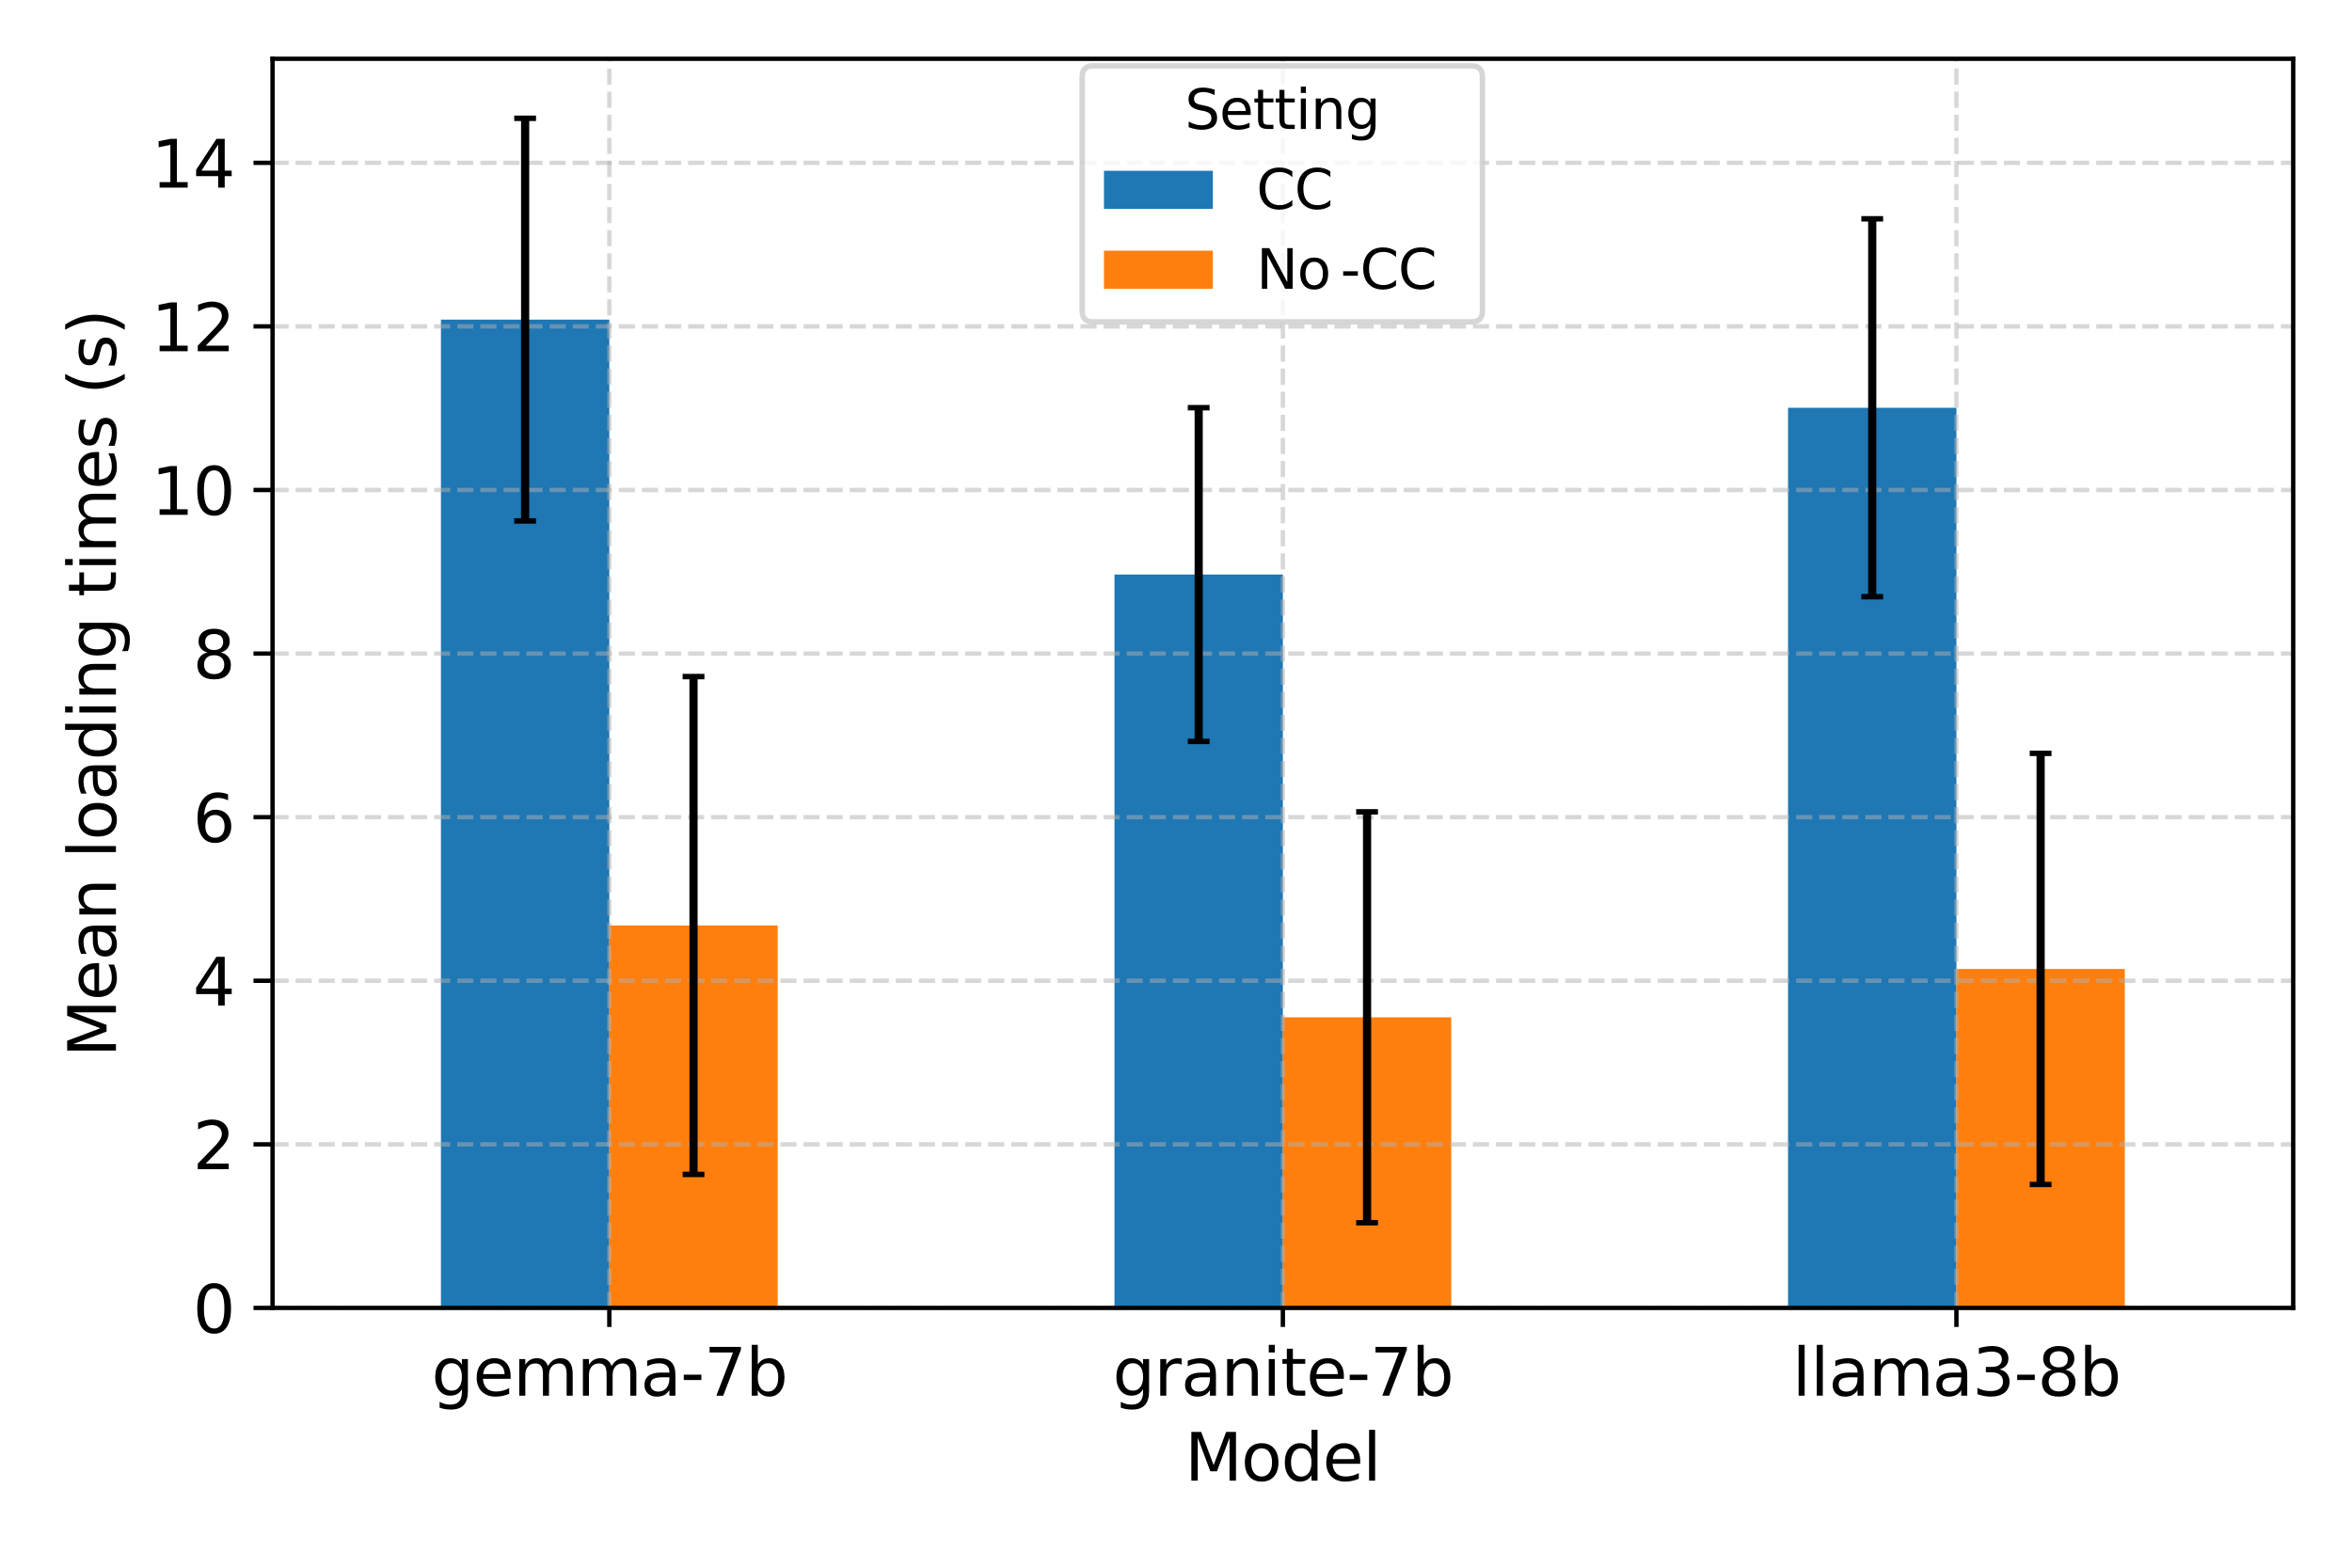 <?xml version="1.0" encoding="UTF-8" standalone="no"?>
<svg
   width="432pt"
   height="288pt"
   viewBox="0 0 432 288"
   version="1.1"
   id="svg39697"
   sodipodi:docname="fig2-loading_times.svg"
   inkscape:version="1.1.2 (0a00cf5339, 2022-02-04)"
   xmlns:inkscape="http://www.inkscape.org/namespaces/inkscape"
   xmlns:sodipodi="http://sodipodi.sourceforge.net/DTD/sodipodi-0.dtd"
   xmlns:xlink="http://www.w3.org/1999/xlink"
   xmlns="http://www.w3.org/2000/svg"
   xmlns:svg="http://www.w3.org/2000/svg"
   xmlns:rdf="http://www.w3.org/1999/02/22-rdf-syntax-ns#"
   xmlns:cc="http://creativecommons.org/ns#"
   xmlns:dc="http://purl.org/dc/elements/1.1/">
  <sodipodi:namedview
     id="namedview39699"
     pagecolor="#ffffff"
     bordercolor="#666666"
     borderopacity="1.0"
     inkscape:pageshadow="2"
     inkscape:pageopacity="0.0"
     inkscape:pagecheckerboard="0"
     inkscape:document-units="pt"
     showgrid="false"
     inkscape:zoom="3.676183"
     inkscape:cx="287.93453"
     inkscape:cy="39.715107"
     inkscape:window-width="1846"
     inkscape:window-height="1043"
     inkscape:window-x="74"
     inkscape:window-y="0"
     inkscape:window-maximized="1"
     inkscape:current-layer="legend_1" />
  <defs
     id="defs39219">
    <style
       type="text/css"
       id="style39217">*{stroke-linejoin: round; stroke-linecap: butt}</style>
  </defs>
  <g
     id="figure_1">
    <g
       id="patch_1">
      <path
         d="M 0 288  L 432 288  L 432 0  L 0 0  z "
         style="fill: #ffffff"
         id="path39221" />
    </g>
    <g
       id="axes_1">
      <g
         id="patch_2">
        <path
           d="M 50.06 240.28  L 421.2 240.28  L 421.2 10.8  L 50.06 10.8  z "
           style="fill: #ffffff"
           id="path39224" />
      </g>
      <g
         id="patch_3">
        <path
           d="M 80.988 240.28  L 111.917 240.28  L 111.917 58.713  L 80.988 58.713  z "
           clip-path="url(#p878f18e16d)"
           style="fill: #1f77b4"
           id="path39227" />
      </g>
      <g
         id="patch_4">
        <path
           d="M 204.702 240.28  L 235.63 240.28  L 235.63 105.552  L 204.702 105.552  z "
           clip-path="url(#p878f18e16d)"
           style="fill: #1f77b4"
           id="path39230" />
      </g>
      <g
         id="patch_5">
        <path
           d="M 328.415 240.28  L 359.343 240.28  L 359.343 74.909  L 328.415 74.909  z "
           clip-path="url(#p878f18e16d)"
           style="fill: #1f77b4"
           id="path39233" />
      </g>
      <g
         id="patch_6">
        <path
           d="M 111.917 240.28  L 142.845 240.28  L 142.845 170.024  L 111.917 170.024  z "
           clip-path="url(#p878f18e16d)"
           style="fill: #ff7f0e"
           id="path39236" />
      </g>
      <g
         id="patch_7">
        <path
           d="M 235.63 240.28  L 266.558 240.28  L 266.558 186.885  L 235.63 186.885  z "
           clip-path="url(#p878f18e16d)"
           style="fill: #ff7f0e"
           id="path39239" />
      </g>
      <g
         id="patch_8">
        <path
           d="M 359.343 240.28  L 390.272 240.28  L 390.272 178.002  L 359.343 178.002  z "
           clip-path="url(#p878f18e16d)"
           style="fill: #ff7f0e"
           id="path39242" />
      </g>
      <g
         id="matplotlib.axis_1">
        <g
           id="xtick_1">
          <g
             id="line2d_1">
            <path
               d="M 111.917 240.28  L 111.917 10.8  "
               clip-path="url(#p878f18e16d)"
               style="fill: none; stroke-dasharray: 2.96,1.28; stroke-dashoffset: 0; stroke: #b0b0b0; stroke-opacity: 0.5; stroke-width: 0.8"
               id="path39245" />
          </g>
          <g
             id="line2d_2">
            <defs
               id="defs39249">
              <path
                 id="m95316a43a7"
                 d="M 0 0  L 0 3.5  "
                 style="stroke: #000000; stroke-width: 0.8" />
            </defs>
            <g
               id="g39253">
              <use
                 xlink:href="#m95316a43a7"
                 x="111.917"
                 y="240.28"
                 style="stroke: #000000; stroke-width: 0.8"
                 id="use39251" />
            </g>
          </g>
          <g
             id="text_1">
            <!-- gemma-7b -->
            <g
               transform="translate(79.259 256.398) scale(0.12 -0.12)"
               id="g39281">
              <defs
                 id="defs39263">
                <path
                   id="DejaVuSans-67"
                   d="M 2906 1791  Q 2906 2416 2648 2759  Q 2391 3103 1925 3103  Q 1463 3103 1205 2759  Q 947 2416 947 1791  Q 947 1169 1205 825  Q 1463 481 1925 481  Q 2391 481 2648 825  Q 2906 1169 2906 1791  z M 3481 434  Q 3481 -459 3084 -895  Q 2688 -1331 1869 -1331  Q 1566 -1331 1297 -1286  Q 1028 -1241 775 -1147  L 775 -588  Q 1028 -725 1275 -790  Q 1522 -856 1778 -856  Q 2344 -856 2625 -561  Q 2906 -266 2906 331  L 2906 616  Q 2728 306 2450 153  Q 2172 0 1784 0  Q 1141 0 747 490  Q 353 981 353 1791  Q 353 2603 747 3093  Q 1141 3584 1784 3584  Q 2172 3584 2450 3431  Q 2728 3278 2906 2969  L 2906 3500  L 3481 3500  L 3481 434  z "
                   transform="scale(0.016)" />
                <path
                   id="DejaVuSans-65"
                   d="M 3597 1894  L 3597 1613  L 953 1613  Q 991 1019 1311 708  Q 1631 397 2203 397  Q 2534 397 2845 478  Q 3156 559 3463 722  L 3463 178  Q 3153 47 2828 -22  Q 2503 -91 2169 -91  Q 1331 -91 842 396  Q 353 884 353 1716  Q 353 2575 817 3079  Q 1281 3584 2069 3584  Q 2775 3584 3186 3129  Q 3597 2675 3597 1894  z M 3022 2063  Q 3016 2534 2758 2815  Q 2500 3097 2075 3097  Q 1594 3097 1305 2825  Q 1016 2553 972 2059  L 3022 2063  z "
                   transform="scale(0.016)" />
                <path
                   id="DejaVuSans-6d"
                   d="M 3328 2828  Q 3544 3216 3844 3400  Q 4144 3584 4550 3584  Q 5097 3584 5394 3201  Q 5691 2819 5691 2113  L 5691 0  L 5113 0  L 5113 2094  Q 5113 2597 4934 2840  Q 4756 3084 4391 3084  Q 3944 3084 3684 2787  Q 3425 2491 3425 1978  L 3425 0  L 2847 0  L 2847 2094  Q 2847 2600 2669 2842  Q 2491 3084 2119 3084  Q 1678 3084 1418 2786  Q 1159 2488 1159 1978  L 1159 0  L 581 0  L 581 3500  L 1159 3500  L 1159 2956  Q 1356 3278 1631 3431  Q 1906 3584 2284 3584  Q 2666 3584 2933 3390  Q 3200 3197 3328 2828  z "
                   transform="scale(0.016)" />
                <path
                   id="DejaVuSans-61"
                   d="M 2194 1759  Q 1497 1759 1228 1600  Q 959 1441 959 1056  Q 959 750 1161 570  Q 1363 391 1709 391  Q 2188 391 2477 730  Q 2766 1069 2766 1631  L 2766 1759  L 2194 1759  z M 3341 1997  L 3341 0  L 2766 0  L 2766 531  Q 2569 213 2275 61  Q 1981 -91 1556 -91  Q 1019 -91 701 211  Q 384 513 384 1019  Q 384 1609 779 1909  Q 1175 2209 1959 2209  L 2766 2209  L 2766 2266  Q 2766 2663 2505 2880  Q 2244 3097 1772 3097  Q 1472 3097 1187 3025  Q 903 2953 641 2809  L 641 3341  Q 956 3463 1253 3523  Q 1550 3584 1831 3584  Q 2591 3584 2966 3190  Q 3341 2797 3341 1997  z "
                   transform="scale(0.016)" />
                <path
                   id="DejaVuSans-2d"
                   d="M 313 2009  L 1997 2009  L 1997 1497  L 313 1497  L 313 2009  z "
                   transform="scale(0.016)" />
                <path
                   id="DejaVuSans-37"
                   d="M 525 4666  L 3525 4666  L 3525 4397  L 1831 0  L 1172 0  L 2766 4134  L 525 4134  L 525 4666  z "
                   transform="scale(0.016)" />
                <path
                   id="DejaVuSans-62"
                   d="M 3116 1747  Q 3116 2381 2855 2742  Q 2594 3103 2138 3103  Q 1681 3103 1420 2742  Q 1159 2381 1159 1747  Q 1159 1113 1420 752  Q 1681 391 2138 391  Q 2594 391 2855 752  Q 3116 1113 3116 1747  z M 1159 2969  Q 1341 3281 1617 3432  Q 1894 3584 2278 3584  Q 2916 3584 3314 3078  Q 3713 2572 3713 1747  Q 3713 922 3314 415  Q 2916 -91 2278 -91  Q 1894 -91 1617 61  Q 1341 213 1159 525  L 1159 0  L 581 0  L 581 4863  L 1159 4863  L 1159 2969  z "
                   transform="scale(0.016)" />
              </defs>
              <use
                 xlink:href="#DejaVuSans-67"
                 id="use39265" />
              <use
                 xlink:href="#DejaVuSans-65"
                 x="63.477"
                 id="use39267" />
              <use
                 xlink:href="#DejaVuSans-6d"
                 x="125"
                 id="use39269" />
              <use
                 xlink:href="#DejaVuSans-6d"
                 x="222.412"
                 id="use39271" />
              <use
                 xlink:href="#DejaVuSans-61"
                 x="319.824"
                 id="use39273" />
              <use
                 xlink:href="#DejaVuSans-2d"
                 x="381.104"
                 id="use39275" />
              <use
                 xlink:href="#DejaVuSans-37"
                 x="417.188"
                 id="use39277" />
              <use
                 xlink:href="#DejaVuSans-62"
                 x="480.811"
                 id="use39279" />
            </g>
          </g>
        </g>
        <g
           id="xtick_2">
          <g
             id="line2d_3">
            <path
               d="M 235.63 240.28  L 235.63 10.8  "
               clip-path="url(#p878f18e16d)"
               style="fill: none; stroke-dasharray: 2.96,1.28; stroke-dashoffset: 0; stroke: #b0b0b0; stroke-opacity: 0.5; stroke-width: 0.8"
               id="path39285" />
          </g>
          <g
             id="line2d_4">
            <g
               id="g39290">
              <use
                 xlink:href="#m95316a43a7"
                 x="235.63"
                 y="240.28"
                 style="stroke: #000000; stroke-width: 0.8"
                 id="use39288" />
            </g>
          </g>
          <g
             id="text_2">
            <!-- granite-7b -->
            <g
               transform="translate(204.373 256.398) scale(0.12 -0.12)"
               id="g39319">
              <defs
                 id="defs39297">
                <path
                   id="DejaVuSans-72"
                   d="M 2631 2963  Q 2534 3019 2420 3045  Q 2306 3072 2169 3072  Q 1681 3072 1420 2755  Q 1159 2438 1159 1844  L 1159 0  L 581 0  L 581 3500  L 1159 3500  L 1159 2956  Q 1341 3275 1631 3429  Q 1922 3584 2338 3584  Q 2397 3584 2469 3576  Q 2541 3569 2628 3553  L 2631 2963  z "
                   transform="scale(0.016)" />
                <path
                   id="DejaVuSans-6e"
                   d="M 3513 2113  L 3513 0  L 2938 0  L 2938 2094  Q 2938 2591 2744 2837  Q 2550 3084 2163 3084  Q 1697 3084 1428 2787  Q 1159 2491 1159 1978  L 1159 0  L 581 0  L 581 3500  L 1159 3500  L 1159 2956  Q 1366 3272 1645 3428  Q 1925 3584 2291 3584  Q 2894 3584 3203 3211  Q 3513 2838 3513 2113  z "
                   transform="scale(0.016)" />
                <path
                   id="DejaVuSans-69"
                   d="M 603 3500  L 1178 3500  L 1178 0  L 603 0  L 603 3500  z M 603 4863  L 1178 4863  L 1178 4134  L 603 4134  L 603 4863  z "
                   transform="scale(0.016)" />
                <path
                   id="DejaVuSans-74"
                   d="M 1172 4494  L 1172 3500  L 2356 3500  L 2356 3053  L 1172 3053  L 1172 1153  Q 1172 725 1289 603  Q 1406 481 1766 481  L 2356 481  L 2356 0  L 1766 0  Q 1100 0 847 248  Q 594 497 594 1153  L 594 3053  L 172 3053  L 172 3500  L 594 3500  L 594 4494  L 1172 4494  z "
                   transform="scale(0.016)" />
              </defs>
              <use
                 xlink:href="#DejaVuSans-67"
                 id="use39299" />
              <use
                 xlink:href="#DejaVuSans-72"
                 x="63.477"
                 id="use39301" />
              <use
                 xlink:href="#DejaVuSans-61"
                 x="104.59"
                 id="use39303" />
              <use
                 xlink:href="#DejaVuSans-6e"
                 x="165.869"
                 id="use39305" />
              <use
                 xlink:href="#DejaVuSans-69"
                 x="229.248"
                 id="use39307" />
              <use
                 xlink:href="#DejaVuSans-74"
                 x="257.031"
                 id="use39309" />
              <use
                 xlink:href="#DejaVuSans-65"
                 x="296.24"
                 id="use39311" />
              <use
                 xlink:href="#DejaVuSans-2d"
                 x="357.764"
                 id="use39313" />
              <use
                 xlink:href="#DejaVuSans-37"
                 x="393.848"
                 id="use39315" />
              <use
                 xlink:href="#DejaVuSans-62"
                 x="457.471"
                 id="use39317" />
            </g>
          </g>
        </g>
        <g
           id="xtick_3">
          <g
             id="line2d_5">
            <path
               d="M 359.343 240.28  L 359.343 10.8  "
               clip-path="url(#p878f18e16d)"
               style="fill: none; stroke-dasharray: 2.96,1.28; stroke-dashoffset: 0; stroke: #b0b0b0; stroke-opacity: 0.5; stroke-width: 0.8"
               id="path39323" />
          </g>
          <g
             id="line2d_6">
            <g
               id="g39328">
              <use
                 xlink:href="#m95316a43a7"
                 x="359.343"
                 y="240.28"
                 style="stroke: #000000; stroke-width: 0.8"
                 id="use39326" />
            </g>
          </g>
          <g
             id="text_3">
            <!-- llama3-8b -->
            <g
               transform="translate(329.203 256.398) scale(0.12 -0.12)"
               id="g39354">
              <defs
                 id="defs39334">
                <path
                   id="DejaVuSans-6c"
                   d="M 603 4863  L 1178 4863  L 1178 0  L 603 0  L 603 4863  z "
                   transform="scale(0.016)" />
                <path
                   id="DejaVuSans-33"
                   d="M 2597 2516  Q 3050 2419 3304 2112  Q 3559 1806 3559 1356  Q 3559 666 3084 287  Q 2609 -91 1734 -91  Q 1441 -91 1130 -33  Q 819 25 488 141  L 488 750  Q 750 597 1062 519  Q 1375 441 1716 441  Q 2309 441 2620 675  Q 2931 909 2931 1356  Q 2931 1769 2642 2001  Q 2353 2234 1838 2234  L 1294 2234  L 1294 2753  L 1863 2753  Q 2328 2753 2575 2939  Q 2822 3125 2822 3475  Q 2822 3834 2567 4026  Q 2313 4219 1838 4219  Q 1578 4219 1281 4162  Q 984 4106 628 3988  L 628 4550  Q 988 4650 1302 4700  Q 1616 4750 1894 4750  Q 2613 4750 3031 4423  Q 3450 4097 3450 3541  Q 3450 3153 3228 2886  Q 3006 2619 2597 2516  z "
                   transform="scale(0.016)" />
                <path
                   id="DejaVuSans-38"
                   d="M 2034 2216  Q 1584 2216 1326 1975  Q 1069 1734 1069 1313  Q 1069 891 1326 650  Q 1584 409 2034 409  Q 2484 409 2743 651  Q 3003 894 3003 1313  Q 3003 1734 2745 1975  Q 2488 2216 2034 2216  z M 1403 2484  Q 997 2584 770 2862  Q 544 3141 544 3541  Q 544 4100 942 4425  Q 1341 4750 2034 4750  Q 2731 4750 3128 4425  Q 3525 4100 3525 3541  Q 3525 3141 3298 2862  Q 3072 2584 2669 2484  Q 3125 2378 3379 2068  Q 3634 1759 3634 1313  Q 3634 634 3220 271  Q 2806 -91 2034 -91  Q 1263 -91 848 271  Q 434 634 434 1313  Q 434 1759 690 2068  Q 947 2378 1403 2484  z M 1172 3481  Q 1172 3119 1398 2916  Q 1625 2713 2034 2713  Q 2441 2713 2670 2916  Q 2900 3119 2900 3481  Q 2900 3844 2670 4047  Q 2441 4250 2034 4250  Q 1625 4250 1398 4047  Q 1172 3844 1172 3481  z "
                   transform="scale(0.016)" />
              </defs>
              <use
                 xlink:href="#DejaVuSans-6c"
                 id="use39336" />
              <use
                 xlink:href="#DejaVuSans-6c"
                 x="27.783"
                 id="use39338" />
              <use
                 xlink:href="#DejaVuSans-61"
                 x="55.566"
                 id="use39340" />
              <use
                 xlink:href="#DejaVuSans-6d"
                 x="116.846"
                 id="use39342" />
              <use
                 xlink:href="#DejaVuSans-61"
                 x="214.258"
                 id="use39344" />
              <use
                 xlink:href="#DejaVuSans-33"
                 x="275.537"
                 id="use39346" />
              <use
                 xlink:href="#DejaVuSans-2d"
                 x="339.16"
                 id="use39348" />
              <use
                 xlink:href="#DejaVuSans-38"
                 x="375.244"
                 id="use39350" />
              <use
                 xlink:href="#DejaVuSans-62"
                 x="438.867"
                 id="use39352" />
            </g>
          </g>
        </g>
        <g
           id="text_4">
          <!-- Model -->
          <g
             transform="translate(217.614 272.012) scale(0.12 -0.12)"
             id="g39373">
            <defs
               id="defs39361">
              <path
                 id="DejaVuSans-4d"
                 d="M 628 4666  L 1569 4666  L 2759 1491  L 3956 4666  L 4897 4666  L 4897 0  L 4281 0  L 4281 4097  L 3078 897  L 2444 897  L 1241 4097  L 1241 0  L 628 0  L 628 4666  z "
                 transform="scale(0.016)" />
              <path
                 id="DejaVuSans-6f"
                 d="M 1959 3097  Q 1497 3097 1228 2736  Q 959 2375 959 1747  Q 959 1119 1226 758  Q 1494 397 1959 397  Q 2419 397 2687 759  Q 2956 1122 2956 1747  Q 2956 2369 2687 2733  Q 2419 3097 1959 3097  z M 1959 3584  Q 2709 3584 3137 3096  Q 3566 2609 3566 1747  Q 3566 888 3137 398  Q 2709 -91 1959 -91  Q 1206 -91 779 398  Q 353 888 353 1747  Q 353 2609 779 3096  Q 1206 3584 1959 3584  z "
                 transform="scale(0.016)" />
              <path
                 id="DejaVuSans-64"
                 d="M 2906 2969  L 2906 4863  L 3481 4863  L 3481 0  L 2906 0  L 2906 525  Q 2725 213 2448 61  Q 2172 -91 1784 -91  Q 1150 -91 751 415  Q 353 922 353 1747  Q 353 2572 751 3078  Q 1150 3584 1784 3584  Q 2172 3584 2448 3432  Q 2725 3281 2906 2969  z M 947 1747  Q 947 1113 1208 752  Q 1469 391 1925 391  Q 2381 391 2643 752  Q 2906 1113 2906 1747  Q 2906 2381 2643 2742  Q 2381 3103 1925 3103  Q 1469 3103 1208 2742  Q 947 2381 947 1747  z "
                 transform="scale(0.016)" />
            </defs>
            <use
               xlink:href="#DejaVuSans-4d"
               id="use39363" />
            <use
               xlink:href="#DejaVuSans-6f"
               x="86.279"
               id="use39365" />
            <use
               xlink:href="#DejaVuSans-64"
               x="147.461"
               id="use39367" />
            <use
               xlink:href="#DejaVuSans-65"
               x="210.938"
               id="use39369" />
            <use
               xlink:href="#DejaVuSans-6c"
               x="272.461"
               id="use39371" />
          </g>
        </g>
      </g>
      <g
         id="matplotlib.axis_2">
        <g
           id="ytick_1">
          <g
             id="line2d_7">
            <path
               d="M 50.06 240.28  L 421.2 240.28  "
               clip-path="url(#p878f18e16d)"
               style="fill: none; stroke-dasharray: 2.96,1.28; stroke-dashoffset: 0; stroke: #b0b0b0; stroke-opacity: 0.5; stroke-width: 0.8"
               id="path39377" />
          </g>
          <g
             id="line2d_8">
            <defs
               id="defs39381">
              <path
                 id="mecf415a355"
                 d="M 0 0  L -3.5 0  "
                 style="stroke: #000000; stroke-width: 0.8" />
            </defs>
            <g
               id="g39385">
              <use
                 xlink:href="#mecf415a355"
                 x="50.06"
                 y="240.28"
                 style="stroke: #000000; stroke-width: 0.8"
                 id="use39383" />
            </g>
          </g>
          <g
             id="text_5">
            <!-- 0 -->
            <g
               transform="translate(35.425 244.839) scale(0.12 -0.12)"
               id="g39393">
              <defs
                 id="defs39389">
                <path
                   id="DejaVuSans-30"
                   d="M 2034 4250  Q 1547 4250 1301 3770  Q 1056 3291 1056 2328  Q 1056 1369 1301 889  Q 1547 409 2034 409  Q 2525 409 2770 889  Q 3016 1369 3016 2328  Q 3016 3291 2770 3770  Q 2525 4250 2034 4250  z M 2034 4750  Q 2819 4750 3233 4129  Q 3647 3509 3647 2328  Q 3647 1150 3233 529  Q 2819 -91 2034 -91  Q 1250 -91 836 529  Q 422 1150 422 2328  Q 422 3509 836 4129  Q 1250 4750 2034 4750  z "
                   transform="scale(0.016)" />
              </defs>
              <use
                 xlink:href="#DejaVuSans-30"
                 id="use39391" />
            </g>
          </g>
        </g>
        <g
           id="ytick_2">
          <g
             id="line2d_9">
            <path
               d="M 50.06 210.227  L 421.2 210.227  "
               clip-path="url(#p878f18e16d)"
               style="fill: none; stroke-dasharray: 2.96,1.28; stroke-dashoffset: 0; stroke: #b0b0b0; stroke-opacity: 0.5; stroke-width: 0.8"
               id="path39397" />
          </g>
          <g
             id="line2d_10">
            <g
               id="g39402">
              <use
                 xlink:href="#mecf415a355"
                 x="50.06"
                 y="210.227"
                 style="stroke: #000000; stroke-width: 0.8"
                 id="use39400" />
            </g>
          </g>
          <g
             id="text_6">
            <!-- 2 -->
            <g
               transform="translate(35.425 214.786) scale(0.12 -0.12)"
               id="g39410">
              <defs
                 id="defs39406">
                <path
                   id="DejaVuSans-32"
                   d="M 1228 531  L 3431 531  L 3431 0  L 469 0  L 469 531  Q 828 903 1448 1529  Q 2069 2156 2228 2338  Q 2531 2678 2651 2914  Q 2772 3150 2772 3378  Q 2772 3750 2511 3984  Q 2250 4219 1831 4219  Q 1534 4219 1204 4116  Q 875 4013 500 3803  L 500 4441  Q 881 4594 1212 4672  Q 1544 4750 1819 4750  Q 2544 4750 2975 4387  Q 3406 4025 3406 3419  Q 3406 3131 3298 2873  Q 3191 2616 2906 2266  Q 2828 2175 2409 1742  Q 1991 1309 1228 531  z "
                   transform="scale(0.016)" />
              </defs>
              <use
                 xlink:href="#DejaVuSans-32"
                 id="use39408" />
            </g>
          </g>
        </g>
        <g
           id="ytick_3">
          <g
             id="line2d_11">
            <path
               d="M 50.06 180.175  L 421.2 180.175  "
               clip-path="url(#p878f18e16d)"
               style="fill: none; stroke-dasharray: 2.96,1.28; stroke-dashoffset: 0; stroke: #b0b0b0; stroke-opacity: 0.5; stroke-width: 0.8"
               id="path39414" />
          </g>
          <g
             id="line2d_12">
            <g
               id="g39419">
              <use
                 xlink:href="#mecf415a355"
                 x="50.06"
                 y="180.175"
                 style="stroke: #000000; stroke-width: 0.8"
                 id="use39417" />
            </g>
          </g>
          <g
             id="text_7">
            <!-- 4 -->
            <g
               transform="translate(35.425 184.734) scale(0.12 -0.12)"
               id="g39427">
              <defs
                 id="defs39423">
                <path
                   id="DejaVuSans-34"
                   d="M 2419 4116  L 825 1625  L 2419 1625  L 2419 4116  z M 2253 4666  L 3047 4666  L 3047 1625  L 3713 1625  L 3713 1100  L 3047 1100  L 3047 0  L 2419 0  L 2419 1100  L 313 1100  L 313 1709  L 2253 4666  z "
                   transform="scale(0.016)" />
              </defs>
              <use
                 xlink:href="#DejaVuSans-34"
                 id="use39425" />
            </g>
          </g>
        </g>
        <g
           id="ytick_4">
          <g
             id="line2d_13">
            <path
               d="M 50.06 150.122  L 421.2 150.122  "
               clip-path="url(#p878f18e16d)"
               style="fill: none; stroke-dasharray: 2.96,1.28; stroke-dashoffset: 0; stroke: #b0b0b0; stroke-opacity: 0.5; stroke-width: 0.8"
               id="path39431" />
          </g>
          <g
             id="line2d_14">
            <g
               id="g39436">
              <use
                 xlink:href="#mecf415a355"
                 x="50.06"
                 y="150.122"
                 style="stroke: #000000; stroke-width: 0.8"
                 id="use39434" />
            </g>
          </g>
          <g
             id="text_8">
            <!-- 6 -->
            <g
               transform="translate(35.425 154.681) scale(0.12 -0.12)"
               id="g39444">
              <defs
                 id="defs39440">
                <path
                   id="DejaVuSans-36"
                   d="M 2113 2584  Q 1688 2584 1439 2293  Q 1191 2003 1191 1497  Q 1191 994 1439 701  Q 1688 409 2113 409  Q 2538 409 2786 701  Q 3034 994 3034 1497  Q 3034 2003 2786 2293  Q 2538 2584 2113 2584  z M 3366 4563  L 3366 3988  Q 3128 4100 2886 4159  Q 2644 4219 2406 4219  Q 1781 4219 1451 3797  Q 1122 3375 1075 2522  Q 1259 2794 1537 2939  Q 1816 3084 2150 3084  Q 2853 3084 3261 2657  Q 3669 2231 3669 1497  Q 3669 778 3244 343  Q 2819 -91 2113 -91  Q 1303 -91 875 529  Q 447 1150 447 2328  Q 447 3434 972 4092  Q 1497 4750 2381 4750  Q 2619 4750 2861 4703  Q 3103 4656 3366 4563  z "
                   transform="scale(0.016)" />
              </defs>
              <use
                 xlink:href="#DejaVuSans-36"
                 id="use39442" />
            </g>
          </g>
        </g>
        <g
           id="ytick_5">
          <g
             id="line2d_15">
            <path
               d="M 50.06 120.069  L 421.2 120.069  "
               clip-path="url(#p878f18e16d)"
               style="fill: none; stroke-dasharray: 2.96,1.28; stroke-dashoffset: 0; stroke: #b0b0b0; stroke-opacity: 0.5; stroke-width: 0.8"
               id="path39448" />
          </g>
          <g
             id="line2d_16">
            <g
               id="g39453">
              <use
                 xlink:href="#mecf415a355"
                 x="50.06"
                 y="120.069"
                 style="stroke: #000000; stroke-width: 0.8"
                 id="use39451" />
            </g>
          </g>
          <g
             id="text_9">
            <!-- 8 -->
            <g
               transform="translate(35.425 124.628) scale(0.12 -0.12)"
               id="g39458">
              <use
                 xlink:href="#DejaVuSans-38"
                 id="use39456" />
            </g>
          </g>
        </g>
        <g
           id="ytick_6">
          <g
             id="line2d_17">
            <path
               d="M 50.06 90.016  L 421.2 90.016  "
               clip-path="url(#p878f18e16d)"
               style="fill: none; stroke-dasharray: 2.96,1.28; stroke-dashoffset: 0; stroke: #b0b0b0; stroke-opacity: 0.5; stroke-width: 0.8"
               id="path39462" />
          </g>
          <g
             id="line2d_18">
            <g
               id="g39467">
              <use
                 xlink:href="#mecf415a355"
                 x="50.06"
                 y="90.016"
                 style="stroke: #000000; stroke-width: 0.8"
                 id="use39465" />
            </g>
          </g>
          <g
             id="text_10">
            <!-- 10 -->
            <g
               transform="translate(27.79 94.575) scale(0.12 -0.12)"
               id="g39477">
              <defs
                 id="defs39471">
                <path
                   id="DejaVuSans-31"
                   d="M 794 531  L 1825 531  L 1825 4091  L 703 3866  L 703 4441  L 1819 4666  L 2450 4666  L 2450 531  L 3481 531  L 3481 0  L 794 0  L 794 531  z "
                   transform="scale(0.016)" />
              </defs>
              <use
                 xlink:href="#DejaVuSans-31"
                 id="use39473" />
              <use
                 xlink:href="#DejaVuSans-30"
                 x="63.623"
                 id="use39475" />
            </g>
          </g>
        </g>
        <g
           id="ytick_7">
          <g
             id="line2d_19">
            <path
               d="M 50.06 59.964  L 421.2 59.964  "
               clip-path="url(#p878f18e16d)"
               style="fill: none; stroke-dasharray: 2.96,1.28; stroke-dashoffset: 0; stroke: #b0b0b0; stroke-opacity: 0.5; stroke-width: 0.8"
               id="path39481" />
          </g>
          <g
             id="line2d_20">
            <g
               id="g39486">
              <use
                 xlink:href="#mecf415a355"
                 x="50.06"
                 y="59.964"
                 style="stroke: #000000; stroke-width: 0.8"
                 id="use39484" />
            </g>
          </g>
          <g
             id="text_11">
            <!-- 12 -->
            <g
               transform="translate(27.79 64.523) scale(0.12 -0.12)"
               id="g39493">
              <use
                 xlink:href="#DejaVuSans-31"
                 id="use39489" />
              <use
                 xlink:href="#DejaVuSans-32"
                 x="63.623"
                 id="use39491" />
            </g>
          </g>
        </g>
        <g
           id="ytick_8">
          <g
             id="line2d_21">
            <path
               d="M 50.06 29.911  L 421.2 29.911  "
               clip-path="url(#p878f18e16d)"
               style="fill: none; stroke-dasharray: 2.96,1.28; stroke-dashoffset: 0; stroke: #b0b0b0; stroke-opacity: 0.5; stroke-width: 0.8"
               id="path39497" />
          </g>
          <g
             id="line2d_22">
            <g
               id="g39502">
              <use
                 xlink:href="#mecf415a355"
                 x="50.06"
                 y="29.911"
                 style="stroke: #000000; stroke-width: 0.8"
                 id="use39500" />
            </g>
          </g>
          <g
             id="text_12">
            <!-- 14 -->
            <g
               transform="translate(27.79 34.47) scale(0.12 -0.12)"
               id="g39509">
              <use
                 xlink:href="#DejaVuSans-31"
                 id="use39505" />
              <use
                 xlink:href="#DejaVuSans-34"
                 x="63.623"
                 id="use39507" />
            </g>
          </g>
        </g>
        <g
           id="text_13">
          <!-- Mean loading times (s) -->
          <g
             transform="translate(21.294 194.2) rotate(-90) scale(0.12 -0.12)"
             id="g39563">
            <defs
               id="defs39517">
              <path
                 id="DejaVuSans-20"
                 transform="scale(0.016)" />
              <path
                 id="DejaVuSans-73"
                 d="M 2834 3397  L 2834 2853  Q 2591 2978 2328 3040  Q 2066 3103 1784 3103  Q 1356 3103 1142 2972  Q 928 2841 928 2578  Q 928 2378 1081 2264  Q 1234 2150 1697 2047  L 1894 2003  Q 2506 1872 2764 1633  Q 3022 1394 3022 966  Q 3022 478 2636 193  Q 2250 -91 1575 -91  Q 1294 -91 989 -36  Q 684 19 347 128  L 347 722  Q 666 556 975 473  Q 1284 391 1588 391  Q 1994 391 2212 530  Q 2431 669 2431 922  Q 2431 1156 2273 1281  Q 2116 1406 1581 1522  L 1381 1569  Q 847 1681 609 1914  Q 372 2147 372 2553  Q 372 3047 722 3315  Q 1072 3584 1716 3584  Q 2034 3584 2315 3537  Q 2597 3491 2834 3397  z "
                 transform="scale(0.016)" />
              <path
                 id="DejaVuSans-28"
                 d="M 1984 4856  Q 1566 4138 1362 3434  Q 1159 2731 1159 2009  Q 1159 1288 1364 580  Q 1569 -128 1984 -844  L 1484 -844  Q 1016 -109 783 600  Q 550 1309 550 2009  Q 550 2706 781 3412  Q 1013 4119 1484 4856  L 1984 4856  z "
                 transform="scale(0.016)" />
              <path
                 id="DejaVuSans-29"
                 d="M 513 4856  L 1013 4856  Q 1481 4119 1714 3412  Q 1947 2706 1947 2009  Q 1947 1309 1714 600  Q 1481 -109 1013 -844  L 513 -844  Q 928 -128 1133 580  Q 1338 1288 1338 2009  Q 1338 2731 1133 3434  Q 928 4138 513 4856  z "
                 transform="scale(0.016)" />
            </defs>
            <use
               xlink:href="#DejaVuSans-4d"
               id="use39519" />
            <use
               xlink:href="#DejaVuSans-65"
               x="86.279"
               id="use39521" />
            <use
               xlink:href="#DejaVuSans-61"
               x="147.803"
               id="use39523" />
            <use
               xlink:href="#DejaVuSans-6e"
               x="209.082"
               id="use39525" />
            <use
               xlink:href="#DejaVuSans-20"
               x="272.461"
               id="use39527" />
            <use
               xlink:href="#DejaVuSans-6c"
               x="304.248"
               id="use39529" />
            <use
               xlink:href="#DejaVuSans-6f"
               x="332.031"
               id="use39531" />
            <use
               xlink:href="#DejaVuSans-61"
               x="393.213"
               id="use39533" />
            <use
               xlink:href="#DejaVuSans-64"
               x="454.492"
               id="use39535" />
            <use
               xlink:href="#DejaVuSans-69"
               x="517.969"
               id="use39537" />
            <use
               xlink:href="#DejaVuSans-6e"
               x="545.752"
               id="use39539" />
            <use
               xlink:href="#DejaVuSans-67"
               x="609.131"
               id="use39541" />
            <use
               xlink:href="#DejaVuSans-20"
               x="672.607"
               id="use39543" />
            <use
               xlink:href="#DejaVuSans-74"
               x="704.395"
               id="use39545" />
            <use
               xlink:href="#DejaVuSans-69"
               x="743.604"
               id="use39547" />
            <use
               xlink:href="#DejaVuSans-6d"
               x="771.387"
               id="use39549" />
            <use
               xlink:href="#DejaVuSans-65"
               x="868.799"
               id="use39551" />
            <use
               xlink:href="#DejaVuSans-73"
               x="930.322"
               id="use39553" />
            <use
               xlink:href="#DejaVuSans-20"
               x="982.422"
               id="use39555" />
            <use
               xlink:href="#DejaVuSans-28"
               x="1014.209"
               id="use39557" />
            <use
               xlink:href="#DejaVuSans-73"
               x="1053.223"
               id="use39559" />
            <use
               xlink:href="#DejaVuSans-29"
               x="1105.322"
               id="use39561" />
          </g>
        </g>
      </g>
      <g
         id="LineCollection_1">
        <path
           d="M 96.453 95.699  L 96.453 21.728  "
           clip-path="url(#p878f18e16d)"
           style="fill: none; stroke: #000000; stroke-width: 1.5"
           id="path39567" />
        <path
           d="M 220.166 136.203  L 220.166 74.901  "
           clip-path="url(#p878f18e16d)"
           style="fill: none; stroke: #000000; stroke-width: 1.5"
           id="path39569" />
        <path
           d="M 343.879 109.618  L 343.879 40.2  "
           clip-path="url(#p878f18e16d)"
           style="fill: none; stroke: #000000; stroke-width: 1.5"
           id="path39571" />
      </g>
      <g
         id="line2d_23">
        <defs
           id="defs39575">
          <path
             id="mb3a7187779"
             d="M 2 0  L -2 -0  "
             style="stroke: #000000" />
        </defs>
        <g
           clip-path="url(#p878f18e16d)"
           id="g39583">
          <use
             xlink:href="#mb3a7187779"
             x="96.453"
             y="95.699"
             style="stroke: #000000"
             id="use39577" />
          <use
             xlink:href="#mb3a7187779"
             x="220.166"
             y="136.203"
             style="stroke: #000000"
             id="use39579" />
          <use
             xlink:href="#mb3a7187779"
             x="343.879"
             y="109.618"
             style="stroke: #000000"
             id="use39581" />
        </g>
      </g>
      <g
         id="line2d_24">
        <g
           clip-path="url(#p878f18e16d)"
           id="g39592">
          <use
             xlink:href="#mb3a7187779"
             x="96.453"
             y="21.728"
             style="stroke: #000000"
             id="use39586" />
          <use
             xlink:href="#mb3a7187779"
             x="220.166"
             y="74.901"
             style="stroke: #000000"
             id="use39588" />
          <use
             xlink:href="#mb3a7187779"
             x="343.879"
             y="40.2"
             style="stroke: #000000"
             id="use39590" />
        </g>
      </g>
      <g
         id="LineCollection_2">
        <path
           d="M 127.381 215.754  L 127.381 124.295  "
           clip-path="url(#p878f18e16d)"
           style="fill: none; stroke: #000000; stroke-width: 1.5"
           id="path39595" />
        <path
           d="M 251.094 224.627  L 251.094 149.144  "
           clip-path="url(#p878f18e16d)"
           style="fill: none; stroke: #000000; stroke-width: 1.5"
           id="path39597" />
        <path
           d="M 374.808 217.602  L 374.808 138.401  "
           clip-path="url(#p878f18e16d)"
           style="fill: none; stroke: #000000; stroke-width: 1.5"
           id="path39599" />
      </g>
      <g
         id="line2d_25">
        <g
           clip-path="url(#p878f18e16d)"
           id="g39608">
          <use
             xlink:href="#mb3a7187779"
             x="127.381"
             y="215.754"
             style="stroke: #000000"
             id="use39602" />
          <use
             xlink:href="#mb3a7187779"
             x="251.094"
             y="224.627"
             style="stroke: #000000"
             id="use39604" />
          <use
             xlink:href="#mb3a7187779"
             x="374.808"
             y="217.602"
             style="stroke: #000000"
             id="use39606" />
        </g>
      </g>
      <g
         id="line2d_26">
        <g
           clip-path="url(#p878f18e16d)"
           id="g39617">
          <use
             xlink:href="#mb3a7187779"
             x="127.381"
             y="124.295"
             style="stroke: #000000"
             id="use39611" />
          <use
             xlink:href="#mb3a7187779"
             x="251.094"
             y="149.144"
             style="stroke: #000000"
             id="use39613" />
          <use
             xlink:href="#mb3a7187779"
             x="374.808"
             y="138.401"
             style="stroke: #000000"
             id="use39615" />
        </g>
      </g>
      <g
         id="patch_9">
        <path
           d="M 50.06 240.28  L 50.06 10.8  "
           style="fill: none; stroke: #000000; stroke-width: 0.8; stroke-linejoin: miter; stroke-linecap: square"
           id="path39620" />
      </g>
      <g
         id="patch_10">
        <path
           d="M 421.2 240.28  L 421.2 10.8  "
           style="fill: none; stroke: #000000; stroke-width: 0.8; stroke-linejoin: miter; stroke-linecap: square"
           id="path39623" />
      </g>
      <g
         id="patch_11">
        <path
           d="M 50.06 240.28  L 421.2 240.28  "
           style="fill: none; stroke: #000000; stroke-width: 0.8; stroke-linejoin: miter; stroke-linecap: square"
           id="path39626" />
      </g>
      <g
         id="patch_12">
        <path
           d="M 50.06 10.8  L 421.2 10.8  "
           style="fill: none; stroke: #000000; stroke-width: 0.8; stroke-linejoin: miter; stroke-linecap: square"
           id="path39629" />
      </g>
      <g
         id="legend_1"
         transform="translate(-1.34,-56.725)">
        <g
           id="patch_13"
           transform="translate(1.235,53.021)">
          <path
             d="m 200.875,62.834 h 69.511 q 2,0 2,-2 V 17.8 q 0,-2 -2,-2 h -69.511 q -2,0 -2,2 v 43.034 q 0,2 2,2 z"
             style="opacity:0.8;fill:#ffffff;stroke:#cccccc;stroke-linejoin:miter"
             id="path39632" />
        </g>
        <g
           id="text_14"
           transform="translate(1.235,53.021)">
          <!-- Setting -->
          <g
             transform="matrix(0.1,0,0,-0.1,217.727,27.398)"
             id="g39652">
            <defs
               id="defs39636">
              <path
                 id="DejaVuSans-53"
                 d="m 3425,4513 v -616 q -359,172 -678,256 -319,85 -616,85 -515,0 -795,-200 -280,-200 -280,-569 0,-310 186,-468 186,-157 705,-254 l 381,-78 q 706,-135 1042,-474 336,-339 336,-907 0,-679 -455,-1029 -454,-350 -1332,-350 -331,0 -705,75 -373,75 -773,222 v 650 q 384,-215 753,-325 369,-109 725,-109 540,0 834,212 294,213 294,607 0,343 -211,537 -211,194 -692,291 l -385,75 q -706,140 -1022,440 -315,300 -315,835 0,619 436,975 436,356 1201,356 329,0 669,-60 341,-59 697,-177 z"
                 transform="scale(0.016)" />
            </defs>
            <use
               xlink:href="#DejaVuSans-53"
               id="use39638"
               x="0"
               y="0"
               width="100%"
               height="100%" />
            <use
               xlink:href="#DejaVuSans-65"
               x="63.477"
               id="use39640"
               y="0"
               width="100%"
               height="100%" />
            <use
               xlink:href="#DejaVuSans-74"
               x="125"
               id="use39642"
               y="0"
               width="100%"
               height="100%" />
            <use
               xlink:href="#DejaVuSans-74"
               x="164.209"
               id="use39644"
               y="0"
               width="100%"
               height="100%" />
            <use
               xlink:href="#DejaVuSans-69"
               x="203.418"
               id="use39646"
               y="0"
               width="100%"
               height="100%" />
            <use
               xlink:href="#DejaVuSans-6e"
               x="231.201"
               id="use39648"
               y="0"
               width="100%"
               height="100%" />
            <use
               xlink:href="#DejaVuSans-67"
               x="294.58"
               id="use39650"
               y="0"
               width="100%"
               height="100%" />
          </g>
        </g>
        <g
           id="patch_14"
           transform="translate(1.235,53.021)">
          <path
             d="m 202.875,42.077 h 20 v -7 h -20 z"
             style="fill:#1f77b4"
             id="path39655" />
        </g>
        <g
           id="text_15"
           transform="translate(1.235,53.021)">
          <!-- CC -->
          <g
             transform="matrix(0.1,0,0,-0.1,230.875,42.077)"
             id="g39665">
            <defs
               id="defs39659">
              <path
                 id="DejaVuSans-43"
                 d="m 4122,4306 v -665 q -319,297 -680,443 -361,147 -767,147 -800,0 -1225,-489 -425,-489 -425,-1414 0,-922 425,-1411 425,-489 1225,-489 406,0 767,147 361,147 680,444 V 359 Q 3791,134 3420,21 3050,-91 2638,-91 1578,-91 968,557 359,1206 359,2328 q 0,1125 609,1773 610,649 1670,649 418,0 788,-111 371,-111 696,-333 z"
                 transform="scale(0.016)" />
            </defs>
            <use
               xlink:href="#DejaVuSans-43"
               id="use39661"
               x="0"
               y="0"
               width="100%"
               height="100%" />
            <use
               xlink:href="#DejaVuSans-43"
               x="69.824"
               id="use39663"
               y="0"
               width="100%"
               height="100%" />
          </g>
        </g>
        <g
           id="patch_15"
           transform="translate(1.235,53.021)">
          <path
             d="m 202.875,56.755 h 20 v -7 h -20 z"
             style="fill:#ff7f0e"
             id="path39668" />
        </g>
        <g
           id="text_16"
           transform="translate(1.235,53.021)">
          <!-- Non-CC -->
          <g
             transform="matrix(0.1,0,0,-0.1,230.875,56.755)"
             id="g39686">
            <defs
               id="defs39672">
              <path
                 id="DejaVuSans-4e"
                 d="m 628,4666 h 850 L 3547,763 v 3903 h 612 V 0 H 3309 L 1241,3903 V 0 H 628 Z"
                 transform="scale(0.016)" />
            </defs>
            <use
               xlink:href="#DejaVuSans-4e"
               id="use39674"
               x="0"
               y="0"
               width="100%"
               height="100%" />
            <use
               xlink:href="#DejaVuSans-6f"
               x="74.805"
               id="use39676"
               y="0"
               width="100%"
               height="100%" />
            <use
               xlink:href="#DejaVuSans-2d"
               x="199.365"
               id="use39680"
               y="0"
               width="100%"
               height="100%"
               transform="translate(-45)" />
            <use
               xlink:href="#DejaVuSans-43"
               x="235.449"
               id="use39682"
               y="0"
               width="100%"
               height="100%"
               transform="translate(-45)" />
            <use
               xlink:href="#DejaVuSans-43"
               x="305.273"
               id="use39684"
               y="0"
               width="100%"
               height="100%"
               transform="translate(-45)" />
          </g>
        </g>
      </g>
    </g>
  </g>
  <defs
     id="defs39695">
    <clipPath
       id="p878f18e16d">
      <rect
         x="50.06"
         y="10.8"
         width="371.14"
         height="229.48"
         id="rect39692" />
    </clipPath>
  </defs>
</svg>
